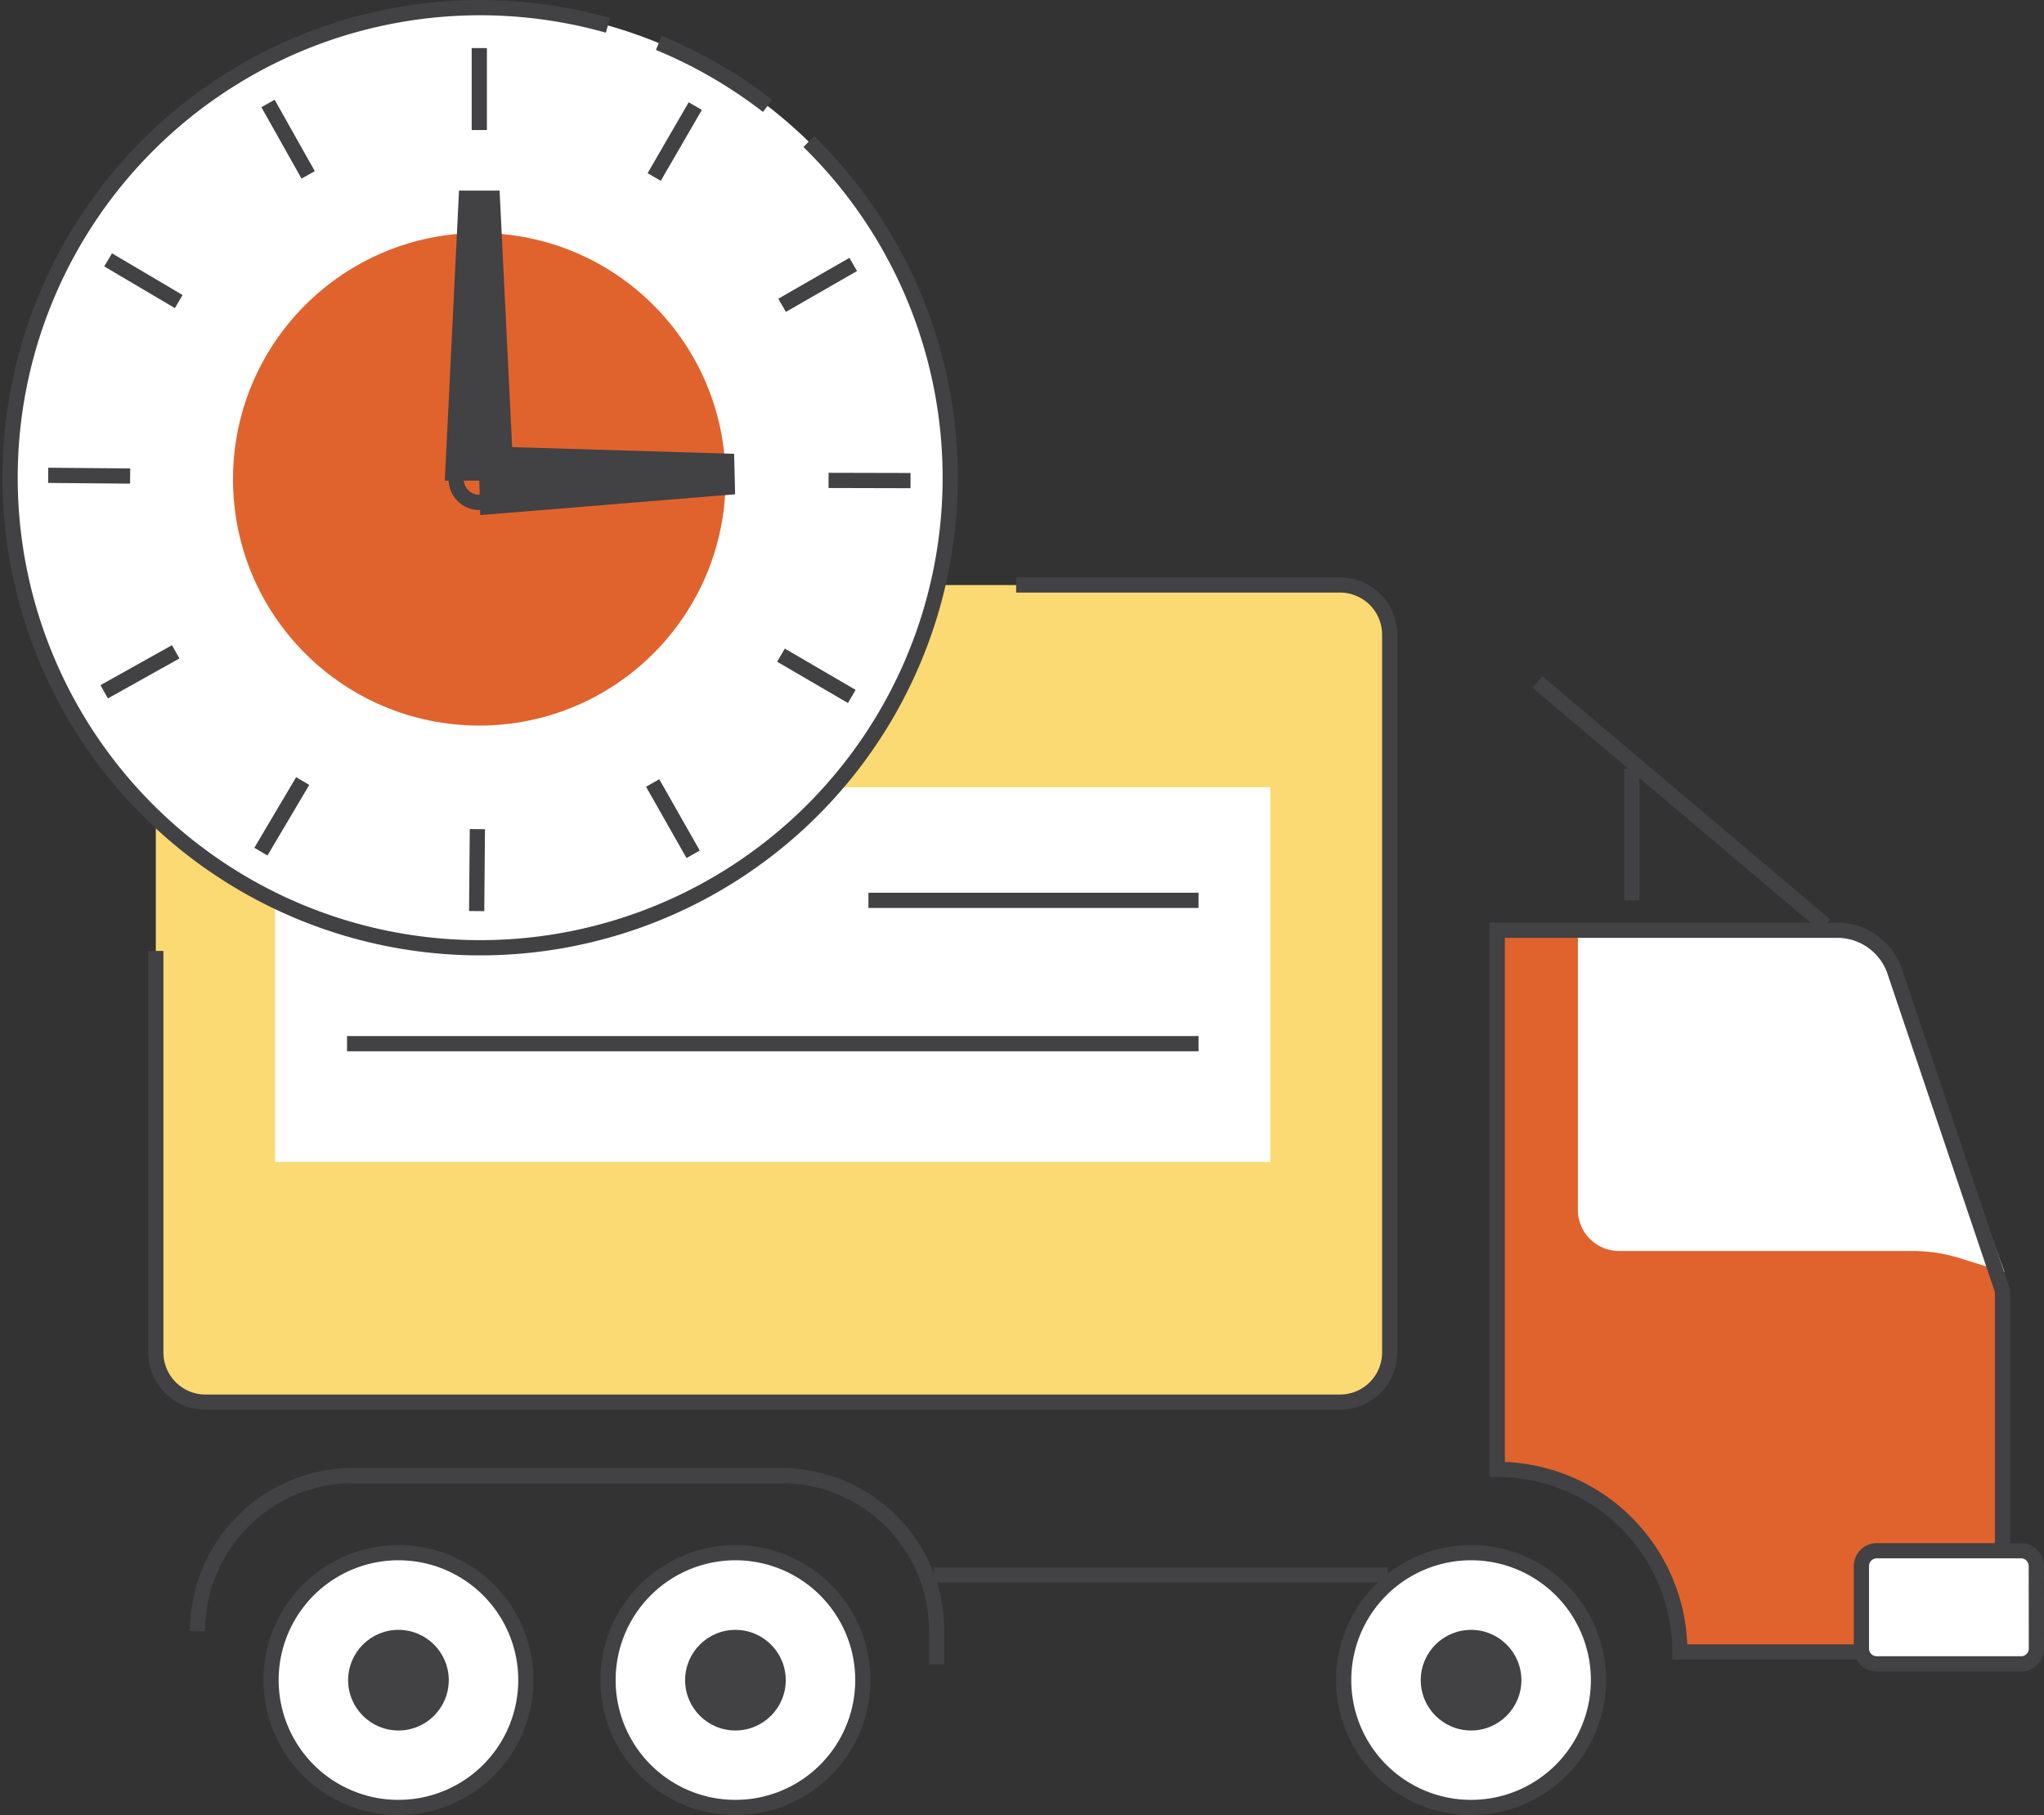 <svg id="Layer_1" data-name="Layer 1" xmlns="http://www.w3.org/2000/svg" viewBox="0 0 201.5 178.95"><rect x="0" y="0" width="201.5" height="178.95" fill="#333333" stroke="none"/><defs><style>.cls-1{fill:#e0632d;}.cls-2{fill:#fff;}.cls-3{fill:none;stroke:#424143;stroke-miterlimit:10;stroke-width:1.5px;}.cls-4{fill:#424143;}.cls-5{fill:#fbda73;}</style></defs><title>PookisMahi Private Label Kona Coffee Delivery Status Icons SVG</title><g id="Delivery_Confirmation" data-name="Delivery Confirmation"><path id="_Path_" data-name="&lt;Path&gt;" class="cls-1" d="M210.7,127.48a6,6,0,0,0-5.35-3.84H171.59v53.15a18,18,0,0,1,18,18h31.81V159.19Z" transform="translate(-23.99 -31.93)"/><path id="_Path_2" data-name="&lt;Path&gt;" class="cls-2" d="M183.6,155.26h29.24a16,16,0,0,1,4,.6l4.76,1.48L210.7,127.48s-1.14-5.36-10.31-3.84H179.54v27.57A4.06,4.06,0,0,0,183.6,155.26Z" transform="translate(-23.99 -31.93)"/><path id="_Path_3" data-name="&lt;Path&gt;" class="cls-2" d="M109.05,197.56A12.56,12.56,0,1,1,96.49,185,12.56,12.56,0,0,1,109.05,197.56Z" transform="translate(-23.99 -31.93)"/><path id="_Path_4" data-name="&lt;Path&gt;" class="cls-3" d="M109.05,197.56A12.56,12.56,0,1,1,96.49,185,12.56,12.56,0,0,1,109.05,197.56Z" transform="translate(-23.99 -31.93)"/><circle id="_Path_5" data-name="&lt;Path&gt;" class="cls-4" cx="72.5" cy="165.64" r="4.96"/><path id="_Path_6" data-name="&lt;Path&gt;" class="cls-2" d="M181.57,197.56A12.56,12.56,0,1,1,169,185,12.56,12.56,0,0,1,181.57,197.56Z" transform="translate(-23.99 -31.93)"/><path id="_Path_7" data-name="&lt;Path&gt;" class="cls-3" d="M181.57,197.56A12.56,12.56,0,1,1,169,185,12.56,12.56,0,0,1,181.57,197.56Z" transform="translate(-23.99 -31.93)"/><circle id="_Path_8" data-name="&lt;Path&gt;" class="cls-4" cx="145.02" cy="165.64" r="4.96"/><path id="_Path_9" data-name="&lt;Path&gt;" class="cls-2" d="M75.83,197.56A12.56,12.56,0,1,1,63.28,185,12.56,12.56,0,0,1,75.83,197.56Z" transform="translate(-23.99 -31.93)"/><path id="_Path_10" data-name="&lt;Path&gt;" class="cls-3" d="M75.83,197.56A12.56,12.56,0,1,1,63.28,185,12.56,12.56,0,0,1,75.83,197.56Z" transform="translate(-23.99 -31.93)"/><circle id="_Path_11" data-name="&lt;Path&gt;" class="cls-4" cx="39.28" cy="165.64" r="4.96"/><line id="_Path_12" data-name="&lt;Path&gt;" class="cls-3" x1="136.8" y1="155.27" x2="92.07" y2="155.27"/><path id="_Path_13" data-name="&lt;Path&gt;" class="cls-3" d="M43.46,192.73h0A15.34,15.34,0,0,1,58.8,177.4H101a15.33,15.33,0,0,1,15.33,15.33V196" transform="translate(-23.99 -31.93)"/><rect id="_Path_14" data-name="&lt;Path&gt;" class="cls-5" x="15.36" y="57.68" width="121.63" height="80.56" rx="4.9" ry="4.9"/><path id="_Path_15" data-name="&lt;Path&gt;" class="cls-3" d="M124.16,89.6h31.93a4.9,4.9,0,0,1,4.9,4.9v70.76a4.9,4.9,0,0,1-4.9,4.9H44.25a4.9,4.9,0,0,1-4.9-4.9V125.68" transform="translate(-23.99 -31.93)"/><rect id="_Path_16" data-name="&lt;Path&gt;" class="cls-2" x="27.12" y="77.61" width="98.11" height="36.94"/><line id="_Path_17" data-name="&lt;Path&gt;" class="cls-3" x1="179.94" y1="91.21" x2="151.57" y2="67.24"/><line id="_Path_18" data-name="&lt;Path&gt;" class="cls-3" x1="160.86" y1="75.76" x2="160.86" y2="88.76"/><path id="_Path_19" data-name="&lt;Path&gt;" class="cls-3" d="M210.7,127.48a6,6,0,0,0-5.35-3.84H171.59v53.15a18,18,0,0,1,18,18h31.81V159.19Z" transform="translate(-23.99 -31.93)"/><path id="_Path_20" data-name="&lt;Path&gt;" class="cls-2" d="M224.74,194.45a1.5,1.5,0,0,1-1.5,1.51H209a1.51,1.51,0,0,1-1.51-1.51v-8.13a1.51,1.51,0,0,1,1.51-1.51h14.23a1.5,1.5,0,0,1,1.5,1.51Z" transform="translate(-23.99 -31.93)"/><path id="_Path_21" data-name="&lt;Path&gt;" class="cls-3" d="M224.74,194.45a1.5,1.5,0,0,1-1.5,1.51H209a1.51,1.51,0,0,1-1.51-1.51v-8.13a1.51,1.51,0,0,1,1.51-1.51h14.23a1.5,1.5,0,0,1,1.5,1.51Z" transform="translate(-23.99 -31.93)"/><line id="_Path_22" data-name="&lt;Path&gt;" class="cls-3" x1="85.61" y1="88.76" x2="118.15" y2="88.76"/><line id="_Path_23" data-name="&lt;Path&gt;" class="cls-3" x1="34.21" y1="102.89" x2="118.15" y2="102.89"/><g id="_Group_" data-name="&lt;Group&gt;"><circle id="_Path_24" data-name="&lt;Path&gt;" class="cls-2" cx="47.25" cy="47.25" r="46.5"/><path id="_Path_25" data-name="&lt;Path&gt;" class="cls-3" d="M103.72,45.89A46.34,46.34,0,1,1,83.92,34.43" transform="translate(-23.99 -31.93)"/><path id="_Path_26" data-name="&lt;Path&gt;" class="cls-3" d="M88.94,36.16a46.45,46.45,0,0,1,10.72,6.21" transform="translate(-23.99 -31.93)"/><circle id="_Path_27" data-name="&lt;Path&gt;" class="cls-1" cx="47.25" cy="47.25" r="24.28"/><circle id="_Path_28" data-name="&lt;Path&gt;" class="cls-3" cx="47.25" cy="47.25" r="2.28"/><line id="_Path_29" data-name="&lt;Path&gt;" class="cls-3" x1="47.25" y1="4.74" x2="47.25" y2="12.82"/><line id="_Path_30" data-name="&lt;Path&gt;" class="cls-3" x1="68.54" y1="10.46" x2="64.49" y2="17.45"/><line id="_Path_31" data-name="&lt;Path&gt;" class="cls-3" x1="84.11" y1="26.07" x2="77.1" y2="30.1"/><line id="_Path_32" data-name="&lt;Path&gt;" class="cls-3" x1="89.76" y1="47.38" x2="81.68" y2="47.36"/><line id="_Path_33" data-name="&lt;Path&gt;" class="cls-3" x1="83.97" y1="68.66" x2="76.99" y2="64.59"/><line id="_Path_34" data-name="&lt;Path&gt;" class="cls-3" x1="68.33" y1="84.22" x2="64.34" y2="77.19"/><line id="_Path_35" data-name="&lt;Path&gt;" class="cls-3" x1="46.99" y1="89.82" x2="47.06" y2="81.74"/><line id="_Path_36" data-name="&lt;Path&gt;" class="cls-3" x1="25.72" y1="83.96" x2="29.84" y2="77"/><line id="_Path_37" data-name="&lt;Path&gt;" class="cls-3" x1="10.27" y1="68.2" x2="17.32" y2="64.26"/><line id="_Path_38" data-name="&lt;Path&gt;" class="cls-3" x1="4.75" y1="46.86" x2="12.83" y2="46.93"/><line id="_Path_39" data-name="&lt;Path&gt;" class="cls-3" x1="10.66" y1="25.62" x2="17.62" y2="29.73"/><line id="_Path_40" data-name="&lt;Path&gt;" class="cls-3" x1="26.42" y1="10.2" x2="30.38" y2="17.24"/><g id="_Group_2" data-name="&lt;Group&gt;"><g id="_Group_3" data-name="&lt;Group&gt;"><polygon id="_Path_41" data-name="&lt;Path&gt;" class="cls-4" points="43.85 47.38 45.25 18.79 49.25 18.79 50.65 47.38 43.85 47.38"/></g></g><g id="_Group_4" data-name="&lt;Group&gt;"><g id="_Group_5" data-name="&lt;Group&gt;"><polygon id="_Path_42" data-name="&lt;Path&gt;" class="cls-4" points="47.16 43.98 72.37 44.74 72.47 48.73 47.34 50.78 47.16 43.98"/></g></g></g></g></svg>